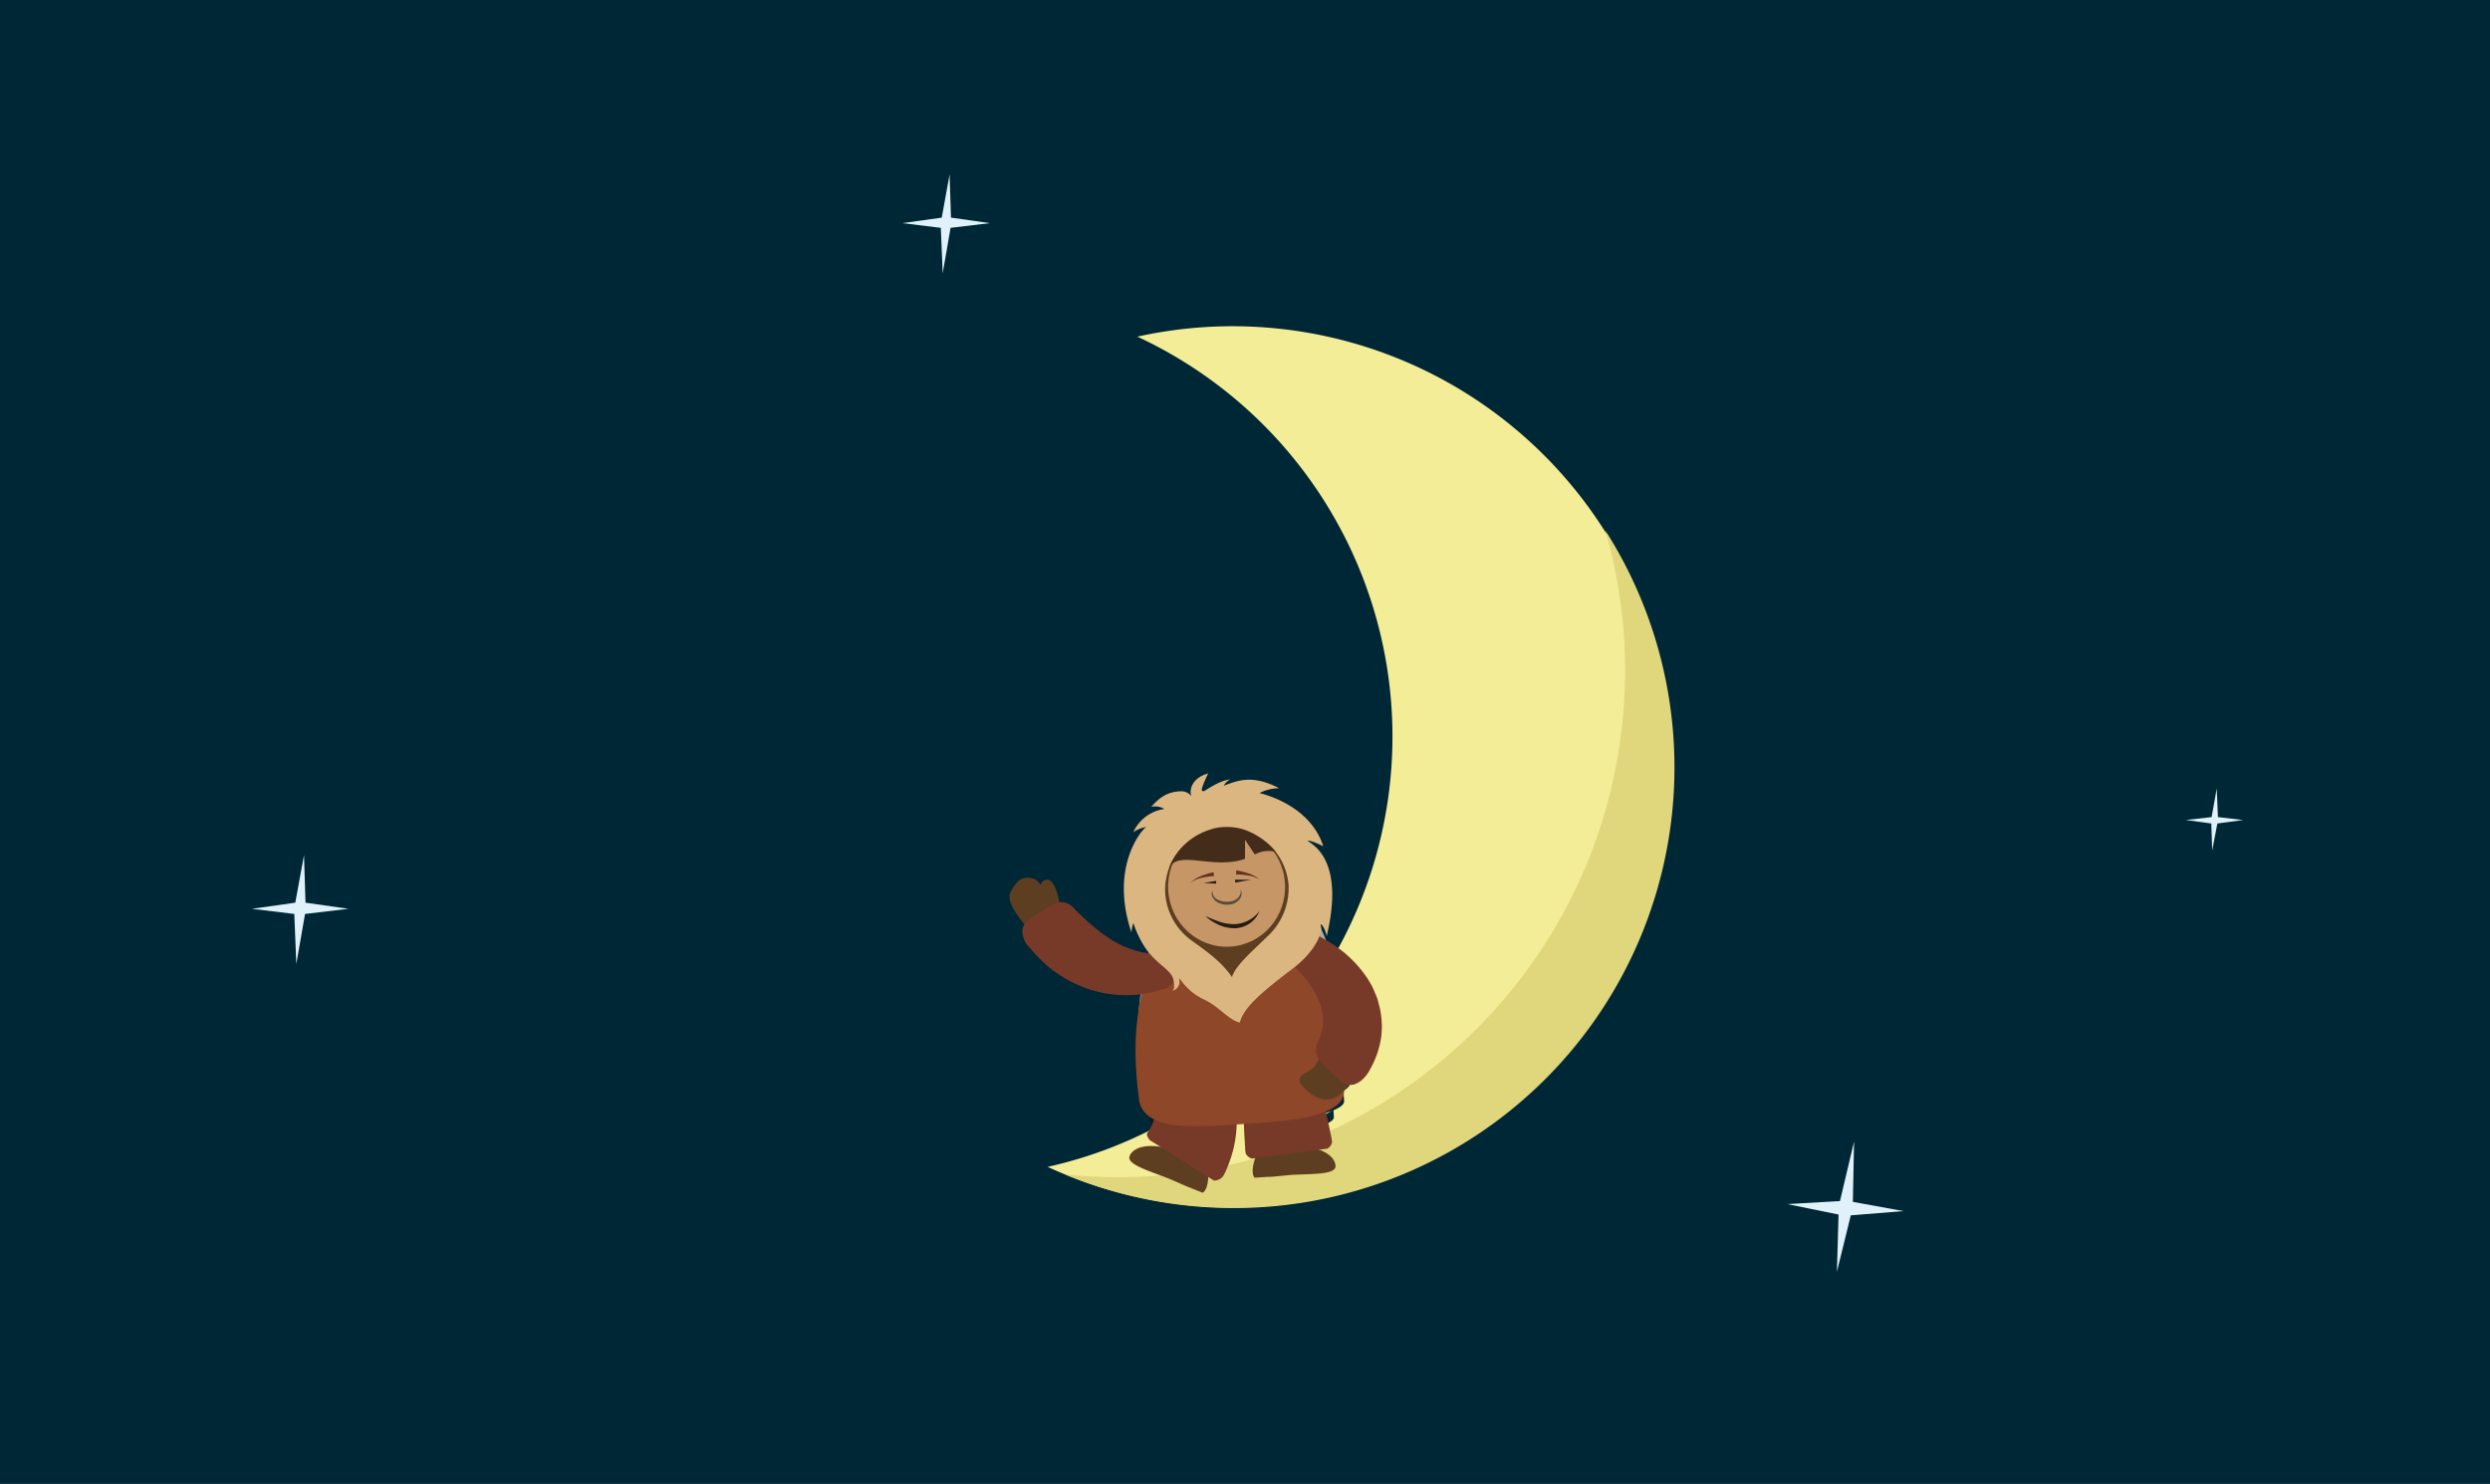 <svg xmlns="http://www.w3.org/2000/svg" viewBox="0 0 480.31 286.25"><defs><style>.cls-5{fill:#062633}.cls-6{fill:#abaaaa}.cls-7{fill:#e1dfe0}.cls-8{fill:none}.cls-9{fill:#041d26}.cls-10{fill:#6e6e6e}.cls-11{fill:silver}.cls-12{fill:#5e3e21}.cls-13{fill:#783a28}.cls-18{fill:#231d13}</style></defs><g id="Layer_2" data-name="Layer 2"><g id="Layer_2-2" data-name="Layer 2"><path fill="#002735" d="M0 0h480.31v286.25H0z"/><path d="M56.96 174.13l1.68-9.17.29 9.17 8.29 1.18-8.38.99-1.68 9.66-.39-9.66-8.18-.99 8.37-1.18zm124.7-132.15l1.51-8.33.27 8.33 7.52 1.06-7.6.91-1.52 8.77-.36-8.77-7.43-.91 7.61-1.06zm175.35 192.46l-2.68 10.9.32-11.05-9.88-2.02 10.15-.58 2.72-11.49-.23 11.64 9.76 1.78-10.16.82zm70.71-75.59l-1 5.24-.17-5.24-4.91-.67 4.97-.56.99-5.52.23 5.52 4.85.56-4.96.67z" fill="#e1f1f9"/><path d="M268.11 151.21a85.07 85.07 0 0 0-48.72-86.27 85 85 0 1 1-17.3 160.15 85.07 85.07 0 0 0 66.02-73.88z" fill="#f4ed97"/><path d="M309.67 102.34a97.75 97.75 0 0 1-95.54 124.74q-4.4-.08-8.7-.53a85 85 0 0 0 104.24-124.21z" fill="#e0d67c"/><path class="cls-5" d="M250.45 213c4.87-.34 8.75-1.72 8.65-3.09l.18 2.48c.09 1.38-3.78 2.76-8.66 3.1s-8.89-.51-9-1.88l-.17-2.49c.11 1.32 4.13 2.16 9 1.88z"/><path class="cls-5" d="M250.66 215.94c3.67-.25 6.58-1.29 6.51-2.33l.13 1.88c.07 1-2.84 2.08-6.51 2.33s-6.7-.39-6.77-1.42l-.13-1.87c.11 1.03 3.11 1.67 6.77 1.41z"/><path class="cls-6" d="M254.78 179c2.29 5 4.35 12 5 21.51.34 5 .6 8.78.6 8.78s-6 2.53-10 2.81-10.23-1.32-10.23-1.32-.41-3.68-.77-8.87a60.8 60.8 0 0 1 2.21-22 26.6 26.6 0 0 0 6.55.31 26.3 26.3 0 0 0 6.64-1.22z"/><path class="cls-7" d="M247.44 169.88c1.15-.07 4.43 2.78 7.34 9.1a26.3 26.3 0 0 1-6.63 1.26 26.6 26.6 0 0 1-6.55-.31c2.01-6.48 4.73-9.93 5.84-10.05z"/><path class="cls-5" d="M250.22 209.57c5.66-.39 10.15-2 10-3.59l.2 2.89c.11 1.59-4.39 3.2-10 3.59s-10.33-.59-10.44-2.18l-.19-2.89c.11 1.61 4.78 2.61 10.43 2.18z"/><path class="cls-8" d="M241.89 211.79a13.14 13.14 0 0 0 2.7.56v.39a6.57 6.57 0 0 1-2.7-.95zm2.4 3.34l.68.13v.22a2.76 2.76 0 0 1-.68-.35z"/><path class="cls-9" d="M244.63 212.74c.11.85.22 1.69.34 2.52l-.68-.13a.86.86 0 0 1-.45-.61v.52c-1.39-.35-2.25-.86-2.29-1.49l-.13-1.91.43.15a6.57 6.57 0 0 0 2.78.95z"/><path class="cls-9" d="M244.29 215.13a2.76 2.76 0 0 0 .71.35q.15 1 .3 1.92c-.8-.25-1.3-.59-1.33-1l-.09-1.36v-.52a.86.86 0 0 0 .41.61z"/><path class="cls-10" d="M243.93 205.5c.1 1.34.21 2.65.34 3.95-2.42-.31-4.11-.95-4.46-1.79-.14-1.51-.31-3.49-.46-5.77a60.56 60.56 0 0 1 2.2-22 24.32 24.32 0 0 0 3.32.35 109.33 109.33 0 0 0-.94 25.26z"/><path class="cls-11" d="M241.55 179.93c2-6.49 4.74-10 5.84-10.05a1.26 1.26 0 0 1 .53.11 37.81 37.81 0 0 0-3 10.29 24.32 24.32 0 0 1-3.37-.35z"/><path class="cls-9" d="M244.27 209.45c.09 1 .2 2 .32 2.9a13.14 13.14 0 0 1-2.7-.56l-.43-.15a2.88 2.88 0 0 1-1.33-.89.88.88 0 0 1-.18-.45l-.2-2.89a.9.9 0 0 0 .07.27c.34.82 2.03 1.46 4.45 1.77z"/><path class="cls-5" d="M230.79 215.75c4.87-.34 8.75-1.72 8.65-3.1l.17 2.49c.1 1.37-3.78 2.76-8.65 3.09s-8.89-.5-9-1.88l-.17-2.48c.1 1.37 4.13 2.21 9 1.88z"/><path class="cls-5" d="M231 218.74c3.66-.25 6.58-1.29 6.51-2.33l.13 1.88c.07 1-2.84 2.07-6.51 2.32s-6.7-.38-6.77-1.41l-.13-1.87c.07 1.03 3.1 1.67 6.77 1.41z"/><path class="cls-6" d="M235.12 181.78c2.29 4.95 4.35 12 5 21.51.34 5 .6 8.77.6 8.77s-6 2.54-10 2.82-10.23-1.33-10.23-1.33-.42-3.67-.77-8.86a60.81 60.81 0 0 1 2.2-22 26.71 26.71 0 0 0 6.56.31 27.21 27.21 0 0 0 6.64-1.22z"/><path class="cls-7" d="M227.77 172.68c1.16-.08 4.43 2.78 7.35 9.1a27.21 27.21 0 0 1-6.63 1.26 26.71 26.71 0 0 1-6.56-.31c2.07-6.48 4.74-9.97 5.84-10.05z"/><path class="cls-5" d="M230.56 212.37c5.65-.39 10.15-2 10-3.59l.19 2.89c.12 1.59-4.38 3.2-10 3.59s-10.33-.59-10.44-2.18l-.2-2.89c.12 1.59 4.8 2.57 10.45 2.18z"/><path class="cls-8" d="M222.23 214.59a14.62 14.62 0 0 0 2.7.56v.39a6.52 6.52 0 0 1-2.7-.95zm2.4 3.34l.68.13v.21a2.77 2.77 0 0 1-.68-.34z"/><path class="cls-9" d="M225 215.54c.11.85.22 1.69.34 2.52l-.68-.13a.86.86 0 0 1-.45-.61v.52c-1.39-.35-2.25-.86-2.29-1.49l-.13-1.92a3.54 3.54 0 0 0 .43.16 6.52 6.52 0 0 0 2.78.95z"/><path class="cls-9" d="M224.63 217.93a2.77 2.77 0 0 0 .71.34c.1.66.2 1.3.3 1.93-.81-.25-1.3-.59-1.33-1l-.09-1.36v-.52a.86.86 0 0 0 .41.61z"/><path class="cls-10" d="M224.27 208.3c.09 1.33.21 2.65.33 3.95-2.42-.31-4.1-.95-4.45-1.79-.14-1.51-.31-3.5-.46-5.77a60.56 60.56 0 0 1 2.2-22 24.15 24.15 0 0 0 3.32.35 109.33 109.33 0 0 0-.94 25.26z"/><path class="cls-11" d="M221.89 182.73c2-6.49 4.74-10 5.84-10a1.32 1.32 0 0 1 .53.11 37.46 37.46 0 0 0-3 10.29 24.15 24.15 0 0 1-3.37-.4z"/><path class="cls-9" d="M224.6 212.25c.1 1 .21 1.95.33 2.9a14.62 14.62 0 0 1-2.7-.56 3.54 3.54 0 0 1-.43-.16 2.87 2.87 0 0 1-1.33-.88 1 1 0 0 1-.17-.46l-.2-2.88a.9.9 0 0 0 .07.27c.33.82 2.01 1.46 4.43 1.77z"/><path class="cls-12" d="M204.46 174.74c0-.07-.8-5.63-2.72-5a1.25 1.25 0 0 0-1 1 2.54 2.54 0 0 0-1.62-1.3c-2.11-.52-3.08.66-4.15 2.55s1.71 5.22 3.52 7.39a11.13 11.13 0 0 0 1.38 1.83l6.37-4.61a4.6 4.6 0 0 1-1.78-1.86zm30.81 48.7c.37-.51-6.68-3.9-6.68-3.9a15.58 15.58 0 0 0 .1 3.46 14.57 14.57 0 0 0-1.94-.95c-4-1.62-8-1.2-8.85.95-.61 1.51 3.19 2.68 6.83 4.07 1.85.7 3.58 1.58 4.94 2.08l2.32.93s1.24-.49 1.07-4.16c-.06-.65 1.84-1.92 2.21-2.48zm-3.58 6.08z"/><path class="cls-13" d="M235.32 205.58c2.59 1.61 2.22 3.21 2.67 4.88a32.47 32.47 0 0 1 .57 5.3 23.18 23.18 0 0 1-.75 6.31 25.34 25.34 0 0 1-1.16 3.34 9.34 9.34 0 0 1-.75 1.52 2.2 2.2 0 0 1-1.74.8l-12.38-7.8c-.49-.62-.56-1-.53-1.22s.25-.39.33-.57a8.35 8.35 0 0 0 .59-1 21.45 21.45 0 0 0 1-2.93l1.12-4.11c.56-1.46.21-3 2.83-4.54z"/><path class="cls-12" d="M242.31 222.9c-1.32 3.42-.3 4.28-.3 4.28l2.49-.16c1.46 0 3.38-.33 5.35-.42 3.89-.17 7.87-.08 7.77-1.71-.15-2.31-3.77-4-8.11-3.69a14.19 14.19 0 0 0-2.13.3 16 16 0 0 0 1.18-3.26s-7.76 1-7.57 1.6 1.59 2.46 1.32 3.06zm.16 3.84z"/><path class="cls-13" d="M250.45 204.07c2.78 1.16 2.62 2.7 3.32 4.13.54 1.45 1.06 2.9 1.47 4.36s.77 2.94 1.07 4.42l.46 2.22a7.25 7.25 0 0 1 .18 1.12 1.81 1.81 0 0 1-.93 1.26l-14.5 1.91a1.82 1.82 0 0 1-1.23-1 6.1 6.1 0 0 1-.11-1.13l-.14-2.26c-.09-1.51-.13-3-.1-4.54s.14-3.06.28-4.6c.31-1.56-.24-3 2.15-4.84z"/><path d="M258.67 200l-.05-.71a.6.6 0 0 0-.06-.23c-1.45-12.25-6.26-22.61-21.67-21.65-15.56 1-19.59 16.34-17.22 34.24.45 6.87 11.29 5.72 20.59 5.15 10.79-.67 19.38-1.82 19-6.71l-.32-5c-.01-1.77-.11-3.46-.27-5.09z" fill="#8f4729"/><path class="cls-13" d="M227.37 186.48c.17 1 .11 1.33 0 1.55s-.21.49-.32.71a3.79 3.79 0 0 1-.83 1 6.14 6.14 0 0 1-.95.75 6 6 0 0 1-1.07.39c-.74.18-1.47.45-2.23.59l-2.33.37a22.93 22.93 0 0 1-9.53-1 24.28 24.28 0 0 1-8.21-4.65 28.65 28.65 0 0 1-3.21-3.31 4.61 4.61 0 0 1-1.49-3.23 2.67 2.67 0 0 1 .16-.84l.25-.52c.06-.16.2-.37 1.2-1.12l3.59-2.29a5.43 5.43 0 0 1 1.47-.71l.52-.12a2 2 0 0 1 .72 0 4.53 4.53 0 0 1 .92.27 3.89 3.89 0 0 1 1.23 1c.72.77 1.51 1.48 2.27 2.18a34.57 34.57 0 0 0 4.79 3.73 18.93 18.93 0 0 0 5.52 2.37l1.55.27a14.35 14.35 0 0 0 1.61.07 3.16 3.16 0 0 1 .85.09 5.7 5.7 0 0 1 .91.22 3.87 3.87 0 0 1 1.05.49l.61.44a3.33 3.33 0 0 1 .93 1.28z"/><path class="cls-12" d="M260.82 208.29c-1.05 1.86-3.91 5.74-8 2.66s-1.28-3.68-.33-4.34a4.84 4.84 0 0 0 2.05-3z"/><path class="cls-13" d="M246.59 180.32c.61-.79.91-1 1.16-1.07s.51-.18.75-.25a4 4 0 0 1 1.35-.13 6.9 6.9 0 0 1 1.22.14 4.62 4.62 0 0 1 1.08.44l2.11 1 2.07 1.22a23.18 23.18 0 0 1 7.5 7.15l.73 1.23a13.65 13.65 0 0 1 .61 1.34c.19.45.4.91.55 1.38l.39 1.48a15.55 15.55 0 0 1 .42 3.06 10.16 10.16 0 0 1 0 1.56 13.12 13.12 0 0 1-.16 1.55 17.72 17.72 0 0 1-2 5.69 7 7 0 0 1-1.76 2.31 5.1 5.1 0 0 1-1.31.74 2.53 2.53 0 0 1-.91.11l-.58-.08c-.17 0-.41-.08-1.39-.86l-3.11-2.91c-.86-.91-1-1.12-1-1.26l-.24-.49a2.32 2.32 0 0 1-.22-.69v-.93c0-.56.33-.88.46-1.29l.27-.58q.08-.28.18-.57a10.29 10.29 0 0 0 .29-1.12 9.15 9.15 0 0 0-.38-4.78 18 18 0 0 0-3.45-5.63l-1.27-1.38c-.48-.43-.95-.87-1.45-1.29a6 6 0 0 1-1.33-1.58 3.83 3.83 0 0 1-.52-1.15l-.17-.77a3 3 0 0 1 .23-1.57z"/><path d="M239.15 197.25c-2.26-.54-3.87-3-6.83-4.41-4.09-1.89-5-5.1-4.81-3.68s-1.3 2.08-1.31 1.88.47.22.18-1.91-3.63-3.16-5.86-6.92a20 20 0 0 1-1.9-4.16 7.67 7.67 0 0 0-.37 1.8c-4.25-12.58 2-19.83 2.86-20.33a6.71 6.71 0 0 0-2.5 1 7.79 7.79 0 0 1 6-4.47 3.54 3.54 0 0 0-2.53-.41c1.53-1.74 3-2.88 5.6-3a2.53 2.53 0 0 1 2.19 1c-.5-.83-.29-3.47 3.18-4.45-1.9 4-1.08 3.28-.92 3.43s2.7-2 5.24-2.28a2.52 2.52 0 0 0-1.3 1.22c2.56-.93 5.37-2.26 10.69.49a8.52 8.52 0 0 0-3.81.93c.71.18 9.76 2.31 12.3 10.25-.42-.18-2.66-1.28-3-1 1.62 1 7 4.43 3.66 18.37-.11-.73-.76-2.36-1.21-2.32.62 1.27-.73 5.11-5.5 8.69-6.5 4.91-9.3 7.54-10.05 10.28z" fill="#dcb680"/><path class="cls-12" d="M248.57 170.9a11.92 11.92 0 1 0-23.8 1.48 12.26 12.26 0 0 0 5.23 9.15c3.21 2.31 5.67 4.08 7.64 6.95.74-2.27 3.57-4.66 6.72-7.73a12.73 12.73 0 0 0 4.21-9.85z"/><ellipse cx="236.61" cy="171.07" rx="11.28" ry="11.54" transform="rotate(-3.56 236.896 171.147)" fill="#c69666"/><path d="M238.48 167.89a14.2 14.2 0 0 1 2.37.61 5.41 5.41 0 0 1 2.11 1.17 5.16 5.16 0 0 0-2.21-.79 12.19 12.19 0 0 0-2.32-.2zm-4.3 1.11a13 13 0 0 0-2.38.33 5.56 5.56 0 0 0-2.2 1 5.77 5.77 0 0 1 2.08-1.34 14 14 0 0 1 2.41-.73z" fill="#662f1e"/><path class="cls-18" d="M234.59 170.45l-2.45-.11 2.44-.41.01.52zm3.63-.75h1.57a10.21 10.21 0 0 1 1.56.09 11.34 11.34 0 0 0-1.54.17l-1.53.28z"/><path d="M233.9 171.77a1.7 1.7 0 0 0 .91 1.73 3.65 3.65 0 0 0 2 .44 2.8 2.8 0 0 0 1.88-.63 2 2 0 0 0 .56-.84 1.38 1.38 0 0 0 0-1 1.77 1.77 0 0 1-.29 2.16 2.88 2.88 0 0 1-2.16.88 3.57 3.57 0 0 1-2.23-.64 2.29 2.29 0 0 1-.72-.94 1.29 1.29 0 0 1 .05-1.16z" fill="#574c3e"/><path class="cls-18" d="M232.54 176.73c.48.18.92.39 1.37.58l1.37.51a9.61 9.61 0 0 0 2.78.45 6.27 6.27 0 0 0 4.87-2.51 5 5 0 0 1-1.88 2.37 5.33 5.33 0 0 1-3 .93 7.69 7.69 0 0 1-3-.67c-.45-.23-.9-.47-1.33-.74s-.8-.59-1.18-.92z"/><path d="M233.84 159.88a11.44 11.44 0 0 1 4.38-.25c4.15.57 7.16 3.84 7.88 4.72a5.36 5.36 0 0 0-3.49.22l-.57.25-1.88-2.82v3.67c-6.35 2.21-13.19-2-14.8 2.08a12.47 12.47 0 0 1 8.51-7.83" fill="#442c1a"/></g></g></svg>